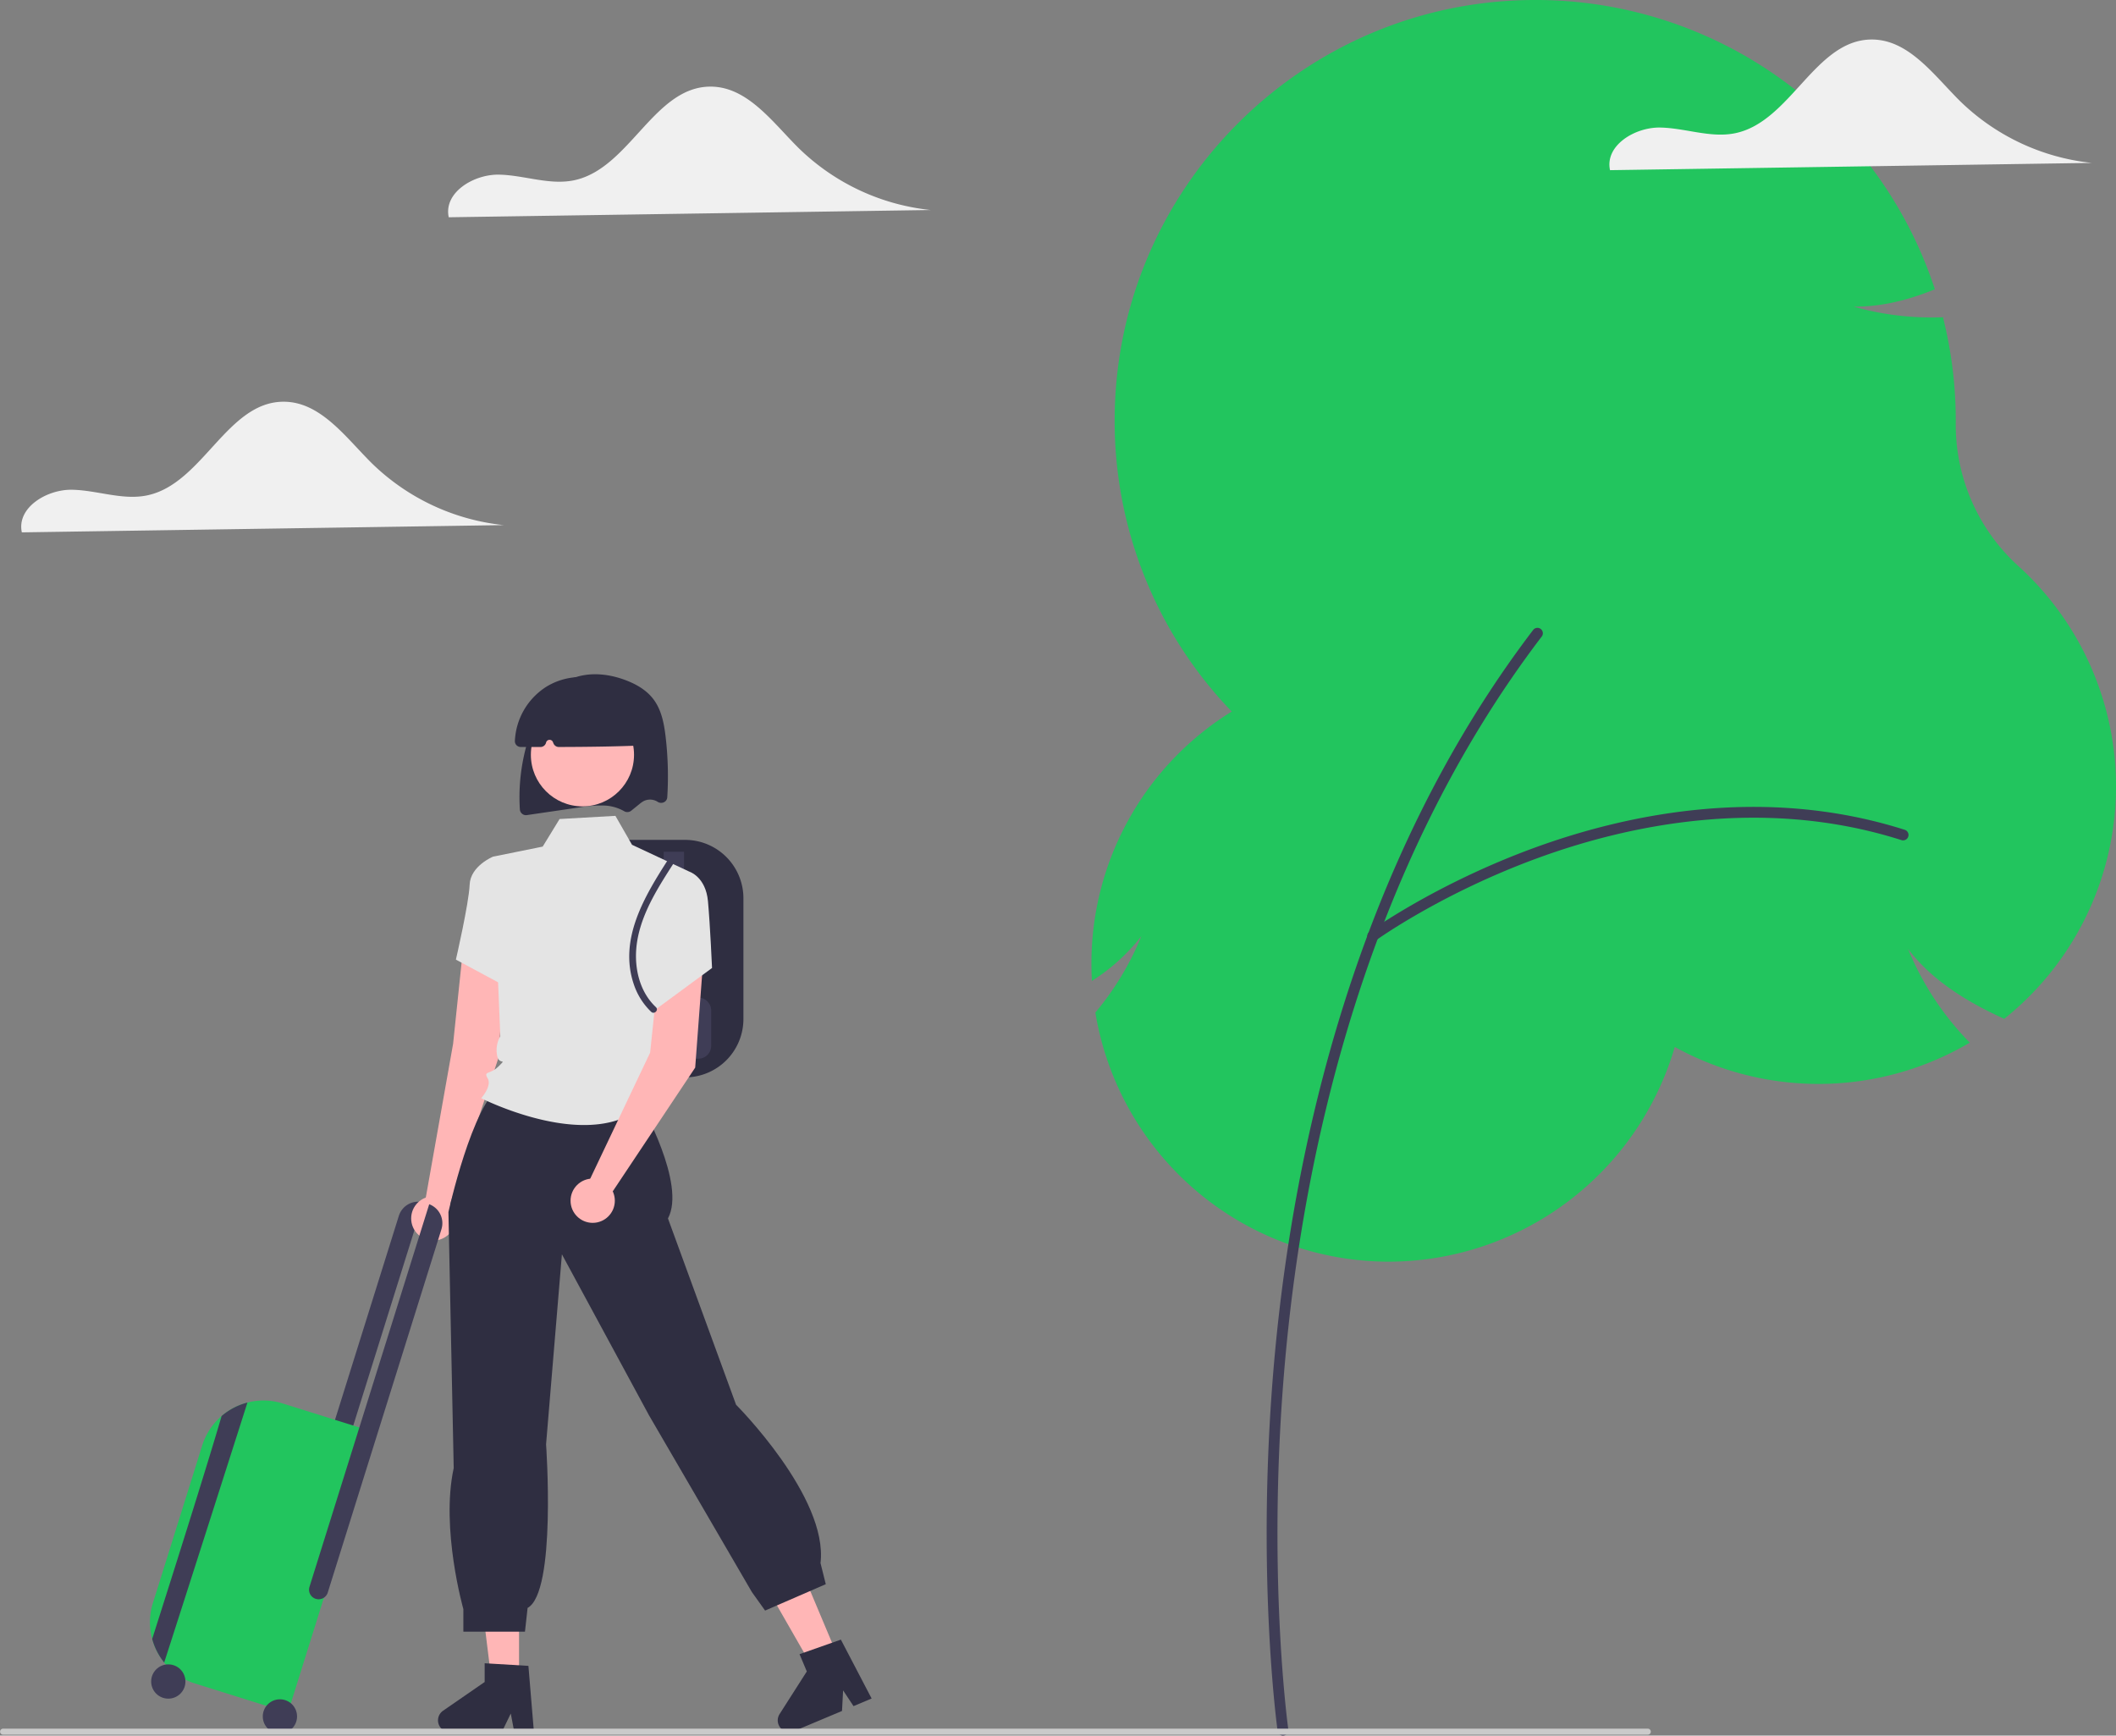 <svg xmlns="http://www.w3.org/2000/svg" data-name="Layer 1" width="832.713" height="682.993" viewBox="0 0 832.713 682.993" xmlns:xlink="http://www.w3.org/1999/xlink"><rect x="0" y="0" width="832.713" height="682.993" fill="#808080" stroke="none"/><path d="M295.246,266.589c-22.276.009-31.846,32.264-53.645,36.848-9.736,2.047-19.67-2.028-29.618-2.205-9.948-.176-21.847,7.047-19.745,16.772l189.65-2.859a87.234,87.234,0,0,1-52.021-24.437C319.588,280.485,309.742,266.583,295.246,266.589Z" transform="translate(-183.643 -108.503)" fill="#f0f0f0"/><path d="M730.235,605.003A117.104,117.104,0,0,1,614.741,507.187l-.037-.226.146-.176a113.068,113.068,0,0,0,17.95-29.872,76.144,76.144,0,0,1-18.728,17.128l-.734.489-.043-.881c-.094-1.939-.141-3.867-.141-5.728a116.417,116.417,0,0,1,55.215-99.412,164.594,164.594,0,0,1-46.074-114.54c0-91.239,74.243-165.468,165.501-165.468A165.239,165.239,0,0,1,944.924,221.896l.147.445-.434.176c-11.268,4.562-21.638,6.754-31.557,6.647a113.015,113.015,0,0,0,34.78,4.205l.404-.014.098.392a166.11,166.11,0,0,1,4.935,40.224q0,.734-.006,1.467a75.037,75.037,0,0,0,24.781,55.947,117.066,117.066,0,0,1-5.462,177.854l-.24.193-.28-.127c-17.31-7.854-29.365-16.621-37.575-27.385a114.791,114.791,0,0,0,23.846,36.43l.444.458-.551.322a117.176,117.176,0,0,1-115.532,1.375A117.509,117.509,0,0,1,730.235,605.003Z" transform="translate(-183.643 -108.503)" fill="#22c55e"/><path d="M688.524,791.497a2.127,2.127,0,0,1-2.103-1.827c-.09-.635-8.943-64.479-.992-149.329,7.342-78.362,30.921-191.23,101.553-283.928a2.127,2.127,0,1,1,3.384,2.579C720.343,450.888,696.954,562.928,689.664,640.736c-7.904,84.357.879,147.703.968,148.333a2.129,2.129,0,0,1-2.109,2.427Z" transform="translate(-183.643 -108.503)" fill="#3f3d56"/><path d="M723.833,478.984a2.127,2.127,0,0,1-1.252-3.848c.256-.186,26.096-18.805,64.725-32.949,35.71-13.074,90.013-24.926,145.916-7.134a2.127,2.127,0,1,1-1.29,4.054c-54.758-17.427-108.076-5.77-143.163,7.076-38.078,13.942-63.435,32.212-63.687,32.395A2.119,2.119,0,0,1,723.833,478.984Z" transform="translate(-183.643 -108.503)" fill="#3f3d56"/><path d="M294.736,733.525l7.188,2.249,48.233-154.127a7.961,7.961,0,0,0-9.559,5.328Z" transform="translate(-183.643 -108.503)" fill="#3f3d56"/><path d="M453.256,532.476H421.459V439.014h31.797a22.971,22.971,0,0,1,22.945,22.945V509.531A22.971,22.971,0,0,1,453.256,532.476Z" transform="translate(-183.643 -108.503)" fill="#2f2e41"/><path d="M448.83,482.407a4.01,4.01,0,0,1-4.005-4.005V443.688h8.011v34.714A4.01,4.01,0,0,1,448.83,482.407Z" transform="translate(-183.643 -108.503)" fill="#3f3d56"/><path d="M458.46,525.133H435.195a5.063,5.063,0,0,1-5.057-5.057V506.157a5.063,5.063,0,0,1,5.057-5.057h23.266a5.063,5.063,0,0,1,5.057,5.057v13.919A5.063,5.063,0,0,1,458.46,525.133Z" transform="translate(-183.643 -108.503)" fill="#3f3d56"/><path d="M390.623,429.29a2.368,2.368,0,0,1-1.5-.535,2.453,2.453,0,0,1-.899-1.747,76.432,76.432,0,0,1,6.073-34.987c3.214-7.441,6.911-12.236,11.636-15.09,6.303-3.807,14.951-4.111,23.727-.834,5.015,1.873,8.633,4.32,11.058,7.482,3.236,4.219,4.251,9.633,4.866,14.854a133.134,133.134,0,0,1,.651,23.805,2.32,2.32,0,0,1-1.286,1.952,2.54,2.54,0,0,1-2.521-.166,5.219,5.219,0,0,0-.46-.269,5.594,5.594,0,0,0-5.14.065,11.492,11.492,0,0,0-1.637,1.175l-3.155,2.554a2.436,2.436,0,0,1-2.776.176,17.12,17.12,0,0,0-7.473-2.207,47.706,47.706,0,0,0-10.415.756L390.98,429.264A2.47,2.47,0,0,1,390.623,429.29Z" transform="translate(-183.643 -108.503)" fill="#2f2e41"/><polygon points="204.257 660.93 193.366 660.93 188.185 618.922 204.259 618.922 204.257 660.93" fill="#ffb6b6"/><path d="M393.76,790.113h-7.728l-1.379-7.296-3.533,7.296h-20.497a4.607,4.607,0,0,1-2.618-8.399l16.368-11.304V763.033l17.216,1.028Z" transform="translate(-183.643 -108.503)" fill="#2f2e41"/><polygon points="329.595 651.613 319.555 655.834 298.496 619.118 313.314 612.889 329.595 651.613" fill="#ffb6b6"/><path d="M526.654,776.908l-7.124,2.995-4.1-6.191-.429,8.095-18.894,7.945a4.607,4.607,0,0,1-5.669-6.728l10.707-16.765-2.859-6.8,16.269-5.726Z" transform="translate(-183.643 -108.503)" fill="#2f2e41"/><polygon points="199.168 374.831 196.047 416.643 175.348 479.085 167.035 474.253 178.313 410.749 182.143 374.114 199.168 374.831" fill="#ffb6b6"/><circle cx="170.52" cy="479.48" r="8.712" fill="#ffb6b6"/><path d="M435.924,531.491v11.534s17.852,31.459,10.583,44.96l26.802,73.316s36.346,36.346,33.231,62.308l2.077,8.308L484.732,742.3l-5.192-7.269-40.5-69.578L404.77,602.107l-6.231,74.77s4.154,58.154-7.269,64.385l-1.038,9.346H365.991v-8.884s-8.991-31.616-3.798-55.501l-2.077-100.732s9.346-42.577,20.769-49.847l4.154-10.385Z" transform="translate(-183.643 -108.503)" fill="#2f2e41"/><path d="M454.999,451.545,432.362,440.946l-6.534-11.386-21.971,1.246-6.648,10.853-19.556,3.962,2.874,70.683a10.861,10.861,0,0,0-1.288,7.334c.686,4.43,4.171.945.686,4.43s-6.111,1.733-4.362,4.787-2.552,7.814-2.552,7.814,55.631,28.335,71.346-7.814c0,0,3.098-10.574-2.136-32.726S454.999,451.545,454.999,451.545Z" transform="translate(-183.643 -108.503)" fill="#e4e4e4"/><path d="M384.08,450.122l-6.427-4.501s-8.89,3.649-9.189,11.033-5.41,29.479-5.41,29.479l20.293,10.91Z" transform="translate(-183.643 -108.503)" fill="#e4e4e4"/><polygon points="276.701 378.316 273.581 420.127 238.943 472.116 230.631 467.284 255.847 414.234 259.677 377.599 276.701 378.316" fill="#ffb6b6"/><path d="M444.411,453.908l10.588-2.364s6.38,2.038,7.251,11.621,1.602,26.261,1.602,26.261l-22.22,16.34L436.115,482.331Z" transform="translate(-183.643 -108.503)" fill="#e4e4e4"/><circle cx="233.244" cy="472.511" r="8.712" fill="#ffb6b6"/><circle cx="229.213" cy="297.026" r="20.298" fill="#ffb7b7"/><path d="M396.324,402.47h-.001q-3.878-.002-7.767-.01a2.319,2.319,0,0,1-1.655-.706,2.243,2.243,0,0,1-.635-1.645,26.686,26.686,0,0,1,12.417-21.382h0a25.925,25.925,0,0,1,39.385,20.725,2.285,2.285,0,0,1-2.187,2.411c-8.983.38-18.948.564-32.31.599h-.007a2.279,2.279,0,0,1-2.118-1.422l-.215-.526a1.415,1.415,0,0,0-2.685.204A2.279,2.279,0,0,1,396.324,402.47Z" transform="translate(-183.643 -108.503)" fill="#2f2e41"/><path d="M441.759,504.837c-5.455-5.133-7.8-12.582-7.838-19.938-.043-8.401,2.998-16.38,6.931-23.685,2.378-4.418,5.088-8.645,7.8-12.863.912-1.419-1.349-2.731-2.257-1.319-9.175,14.27-19.278,31.173-13.362,48.71a26.595,26.595,0,0,0,6.877,10.943c1.224,1.152,3.076-.693,1.848-1.848Z" transform="translate(-183.643 -108.503)" fill="#3f3d56"/><path d="M294.875,660.791a25.044,25.044,0,0,0-13.86-.348c-.011.005-.018.003-.029.009a25.403,25.403,0,0,0-9.66,4.895c-.164.133-.321.268-.477.403a25.164,25.164,0,0,0-7.641,11.612L243.814,739.336a25.173,25.173,0,0,0-.284,14.134q.114.391.228.782a25.477,25.477,0,0,0,4.465,8.456.146.146,0,0,1,.03.044,25.192,25.192,0,0,0,12.132,8.251l36.577,11.447,34.49-110.212Z" transform="translate(-183.643 -108.503)" fill="#22c55e"/><path d="M352.552,582.398,305.444,732.931a3.766,3.766,0,1,0,7.188,2.249l44.737-142.956A7.961,7.961,0,0,0,352.552,582.398Z" transform="translate(-183.643 -108.503)" fill="#3f3d56"/><circle cx="110.156" cy="675.459" r="6.744" fill="#3f3d56"/><circle cx="66.231" cy="661.713" r="6.744" fill="#3f3d56"/><path d="M281.016,660.443c-6.985,21.901-25.283,79.168-32.762,102.308a.146.146,0,0,0-.03-.044,25.477,25.477,0,0,1-4.465-8.456q-.114-.391-.228-.782c8.018-25.146,21.448-67.557,27.319-87.72.157-.135.313-.27.477-.403a25.403,25.403,0,0,1,9.66-4.895C280.997,660.446,281.005,660.448,281.016,660.443Z" transform="translate(-183.643 -108.503)" fill="#3f3d56"/><path d="M832.128,791.147h-647.294a1.191,1.191,0,0,1,0-2.381h647.294a1.191,1.191,0,0,1,0,2.381Z" transform="translate(-183.643 -108.503)" fill="#cacaca"/><path d="M497.867,166.708c-10.279-10.222-20.125-24.125-34.621-24.119-22.276.009-31.846,32.264-53.645,36.848-9.736,2.047-19.67-2.028-29.618-2.205-9.948-.176-21.847,7.047-19.745,16.772l189.65-2.859A87.234,87.234,0,0,1,497.867,166.708Z" transform="translate(-183.643 -108.503)" fill="#f0f0f0"/><path d="M920.246,124.054c-22.276.009-31.846,32.264-53.645,36.848-9.736,2.047-19.67-2.028-29.618-2.205-9.948-.176-21.847,7.047-19.745,16.772l189.65-2.859a87.234,87.234,0,0,1-52.021-24.437C944.588,137.95,934.742,124.048,920.246,124.054Z" transform="translate(-183.643 -108.503)" fill="#f0f0f0"/></svg>